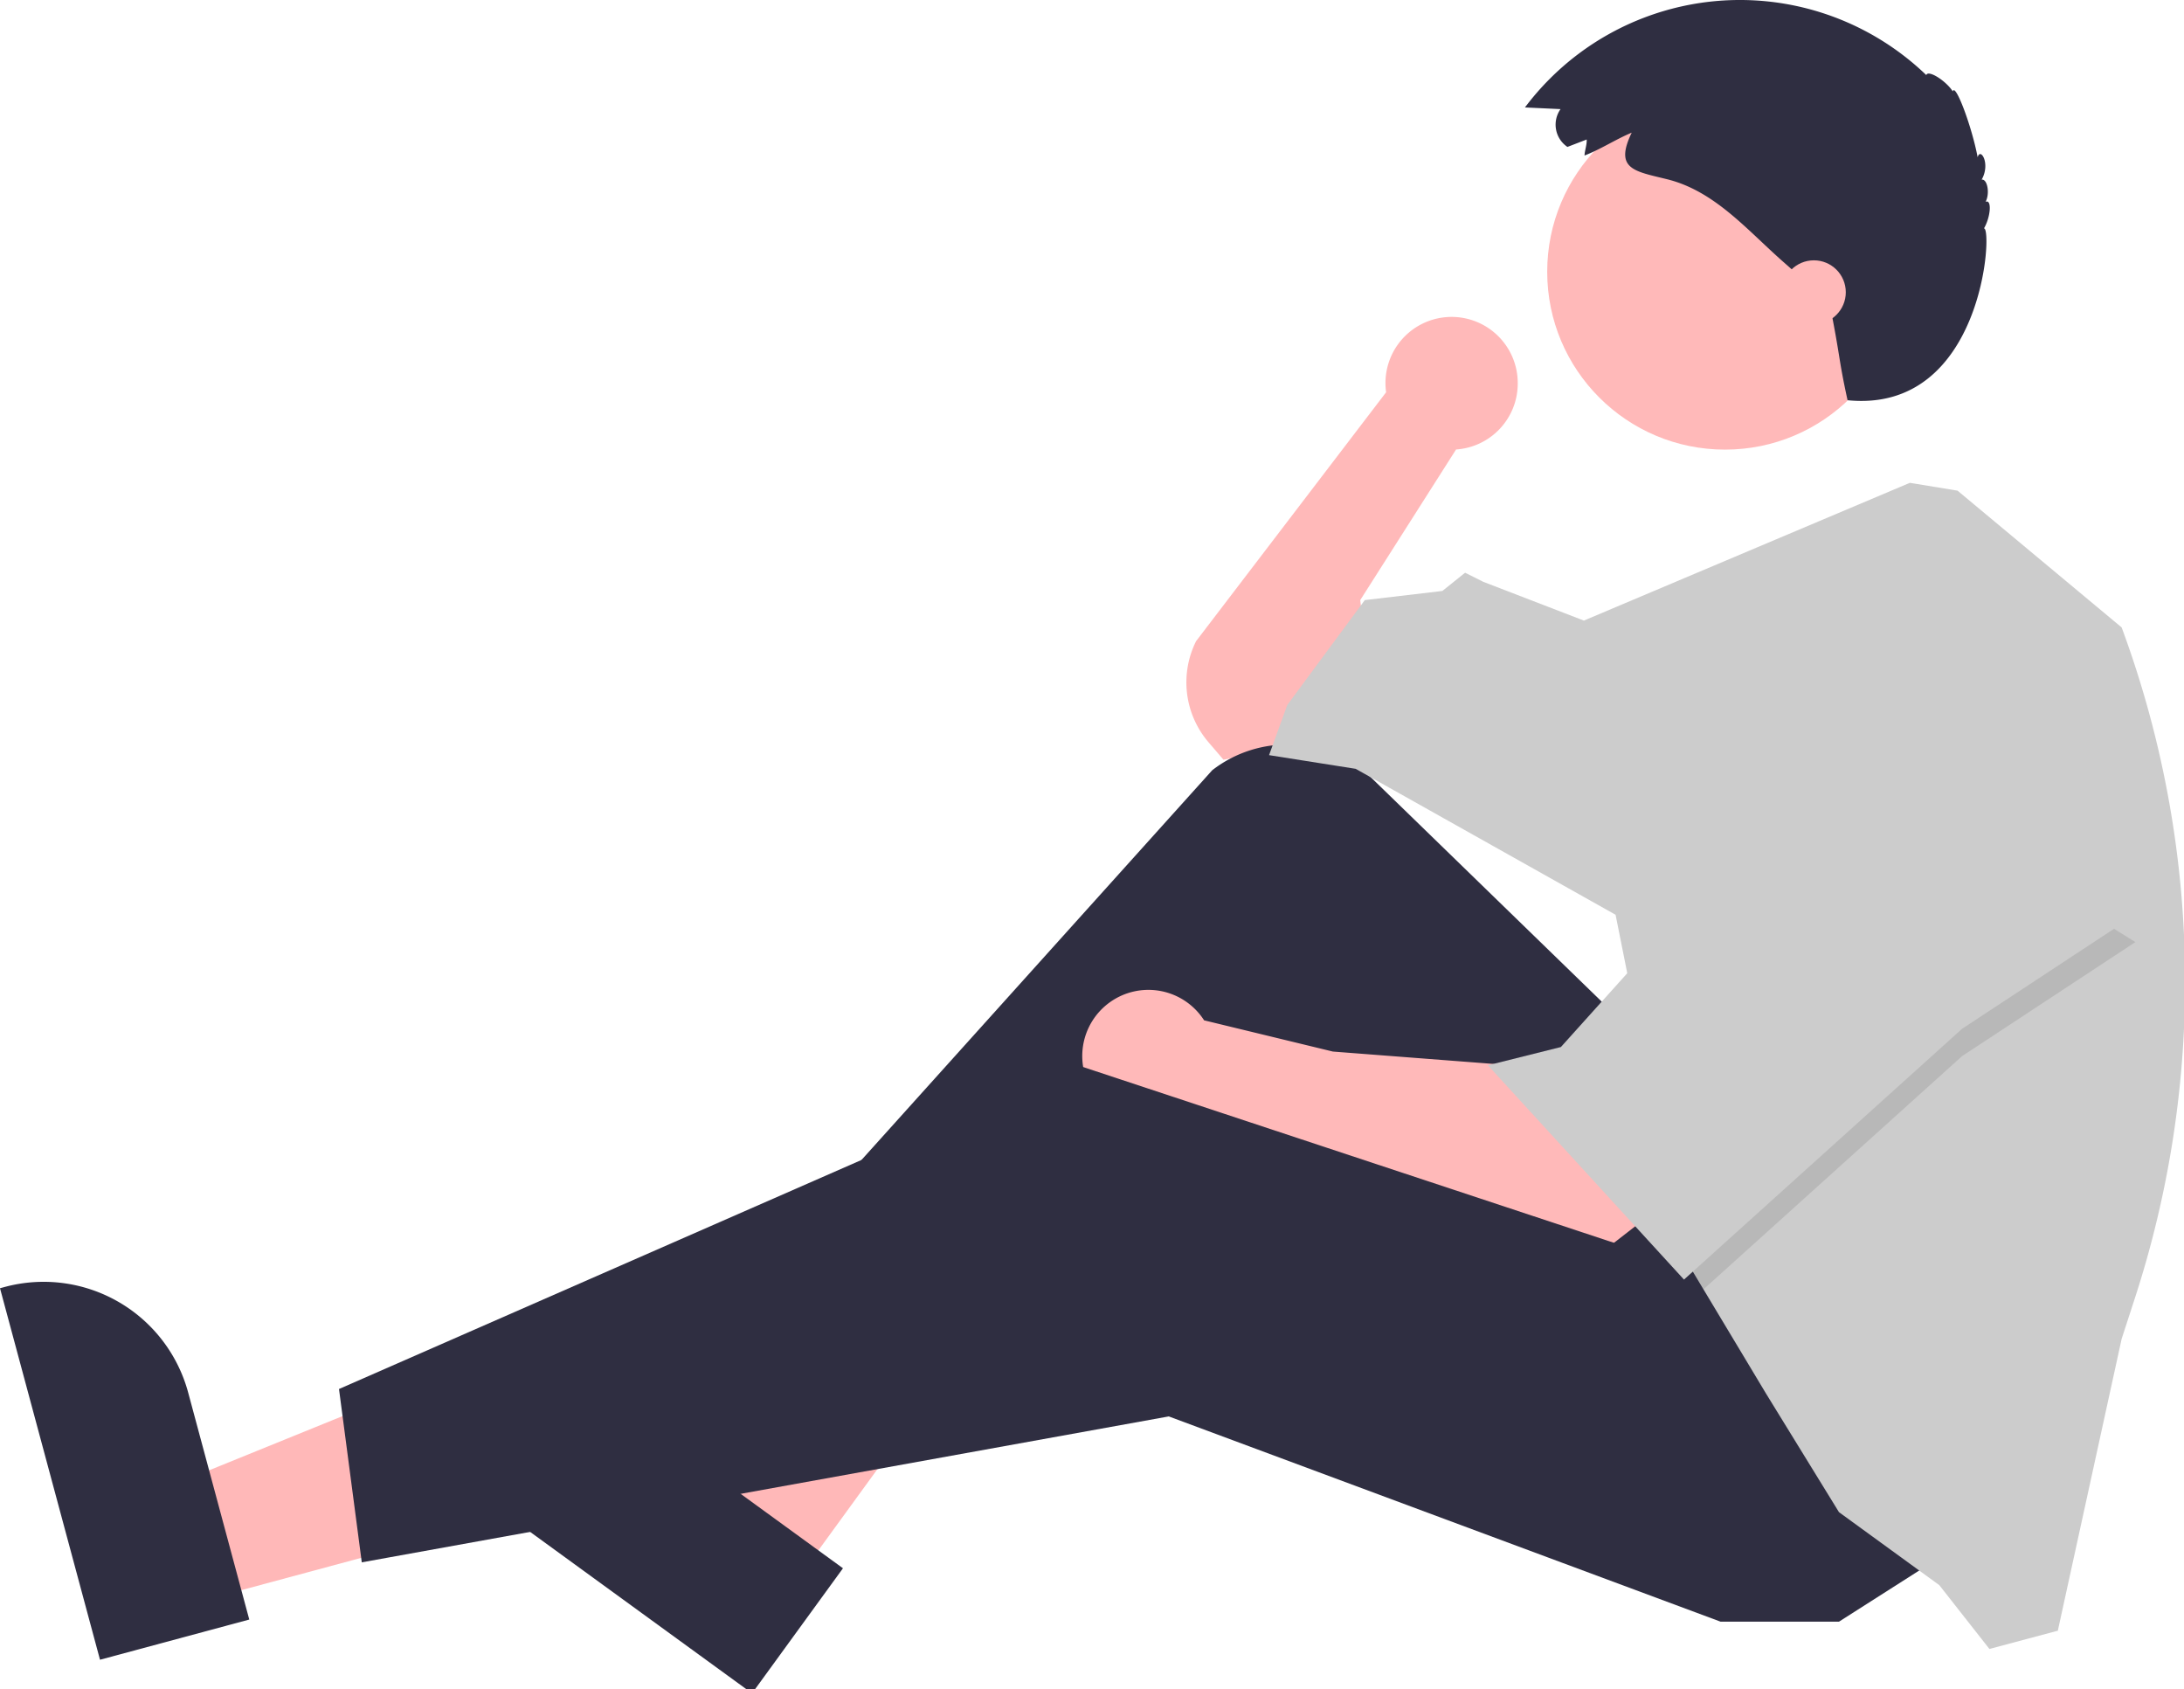 <?xml version="1.0" encoding="UTF-8" standalone="no" ?>
<svg xmlns="http://www.w3.org/2000/svg" xmlns:xlink="http://www.w3.org/1999/xlink" version="1.1" width="322" height="249" viewBox="0 0 322 249" xml:space="preserve">
<desc>Created with Fabric.js 3.6.6</desc>
<defs>
</defs>
<g transform="matrix(1 0 0 1 161 125)"  >
<g style=""   >
		<g transform="matrix(1 0 0 1 -111 -75)" id="backgroundrect"  >
<rect style="stroke: none; stroke-width: 1; stroke-dasharray: none; stroke-linecap: butt; stroke-dashoffset: 0; stroke-linejoin: miter; stroke-miterlimit: 4; fill: none; fill-rule: nonzero; opacity: 1;"  x="-50" y="-50" rx="0" ry="0" width="100" height="100" />
</g>
		<g transform="matrix(1 0 0 1 38.34 -45.65)" id="svg_1"  >
<path style="stroke: none; stroke-width: 1; stroke-dasharray: none; stroke-linecap: butt; stroke-dashoffset: 0; stroke-linejoin: miter; stroke-miterlimit: 4; fill: rgb(255,185,185); fill-rule: nonzero; opacity: 1;"  transform=" translate(-199.34, -79.35)" d="M 223.77 56.54 a 9.751 9.751 0 1 0 -19.407 1.282 l -28.014 36.686 a 13.583 13.583 0 0 0 1.836 14.914 l 2.198 2.564 l 10.083 -2.017 l 11.428 -10.083 L 200.548 88.458 l 14.117 -22.183 l -0.018 -0.016 A 9.743 9.743 0 0 0 223.77 56.54 z" stroke-linecap="round" />
</g>
		<g transform="matrix(1 0 0 1 -100.49 89.54)" id="svg_2"  >
<polygon style="stroke: none; stroke-width: 1; stroke-dasharray: none; stroke-linecap: butt; stroke-dashoffset: 0; stroke-linejoin: miter; stroke-miterlimit: 4; fill: rgb(255,184,184); fill-rule: nonzero; opacity: 1;"  points="-30.47,21.35 -35.04,4.37 28.29,-21.35 35.04,3.71 -30.47,21.35 " />
</g>
		<g transform="matrix(1 0 0 1 -142.62 91.8)" id="svg_3"  >
<path style="stroke: none; stroke-width: 1; stroke-dasharray: none; stroke-linecap: butt; stroke-dashoffset: 0; stroke-linejoin: miter; stroke-miterlimit: 4; fill: rgb(47,46,65); fill-rule: nonzero; opacity: 1;"  transform=" translate(-18.38, -216.8)" d="M 14.744 244.657 L -5.684341801377507e-14 189.895 l 0.693 -0.187 a 22.075 22.075 0 0 1 27.054 15.575 l 0 0.001 L 36.752 238.732 z" stroke-linecap="round" />
</g>
		<g transform="matrix(1 0 0 1 -30.88 73.11)" id="svg_4"  >
<polygon style="stroke: none; stroke-width: 1; stroke-dasharray: none; stroke-linecap: butt; stroke-dashoffset: 0; stroke-linejoin: miter; stroke-miterlimit: 4; fill: rgb(255,184,184); fill-rule: nonzero; opacity: 1;"  points="-12.84,35.07 -27.06,24.72 6.07,-35.07 27.06,-19.8 -12.84,35.07 " />
</g>
		<g transform="matrix(1 0 0 1 -66.35 103.09)" id="svg_5"  >
<path style="stroke: none; stroke-width: 1; stroke-dasharray: none; stroke-linecap: butt; stroke-dashoffset: 0; stroke-linejoin: miter; stroke-miterlimit: 4; fill: rgb(47,46,65); fill-rule: nonzero; opacity: 1;"  transform=" translate(-94.65, -228.09)" d="M 110.879 249.607 L 65.013 216.251 l 0.422 -0.58 a 22.075 22.075 0 0 1 30.835 -4.87 l 0.001 0.001 L 124.284 231.174 z" stroke-linecap="round" />
</g>
		<g transform="matrix(1 0 0 1 28.12 35.61)" id="svg_6"  >
<path style="stroke: none; stroke-width: 1; stroke-dasharray: none; stroke-linecap: butt; stroke-dashoffset: 0; stroke-linejoin: miter; stroke-miterlimit: 4; fill: rgb(47,46,65); fill-rule: nonzero; opacity: 1;"  transform=" translate(-189.12, -160.61)" d="M 238.192 149.63 l -35.795 -34.773 a 18.076 18.076 0 0 0 -23.668 -1.322 L 111.143 188.619 l 6.05 9.411 L 181.726 154.335 l 43.694 57.139 l 41.678 -20.838 z" stroke-linecap="round" />
</g>
		<g transform="matrix(1 0 0 1 39.9 40.25)" id="svg_7"  >
<path style="stroke: none; stroke-width: 1; stroke-dasharray: none; stroke-linecap: butt; stroke-dashoffset: 0; stroke-linejoin: miter; stroke-miterlimit: 4; fill: rgb(255,185,185); fill-rule: nonzero; opacity: 1;"  transform=" translate(-200.9, -165.25)" d="M 222.731 157.024 l -26.217 -2.017 l -18.986 -4.603 a 9.753 9.753 0 1 0 -1.85 12.656 l -0.003 0.014 l 11.428 4.706 l 49.072 16.806 l 6.05 -4.706 z" stroke-linecap="round" />
</g>
		<g transform="matrix(1 0 0 1 6.95 73.03)" id="svg_8"  >
<polygon style="stroke: none; stroke-width: 1; stroke-dasharray: none; stroke-linecap: butt; stroke-dashoffset: 0; stroke-linejoin: miter; stroke-miterlimit: 4; fill: rgb(47,46,65); fill-rule: nonzero; opacity: 1;"  points="117.97,31.59 103.19,41.01 85.71,41.01 4.37,10.76 -114.61,32.27 -117.97,6.72 -9.07,-41.01 86.38,-9.41 117.97,31.59 " />
</g>
		<g transform="matrix(1 0 0 1 93.33 -84.94)" id="svg_9"  >
<circle style="stroke: none; stroke-width: 1; stroke-dasharray: none; stroke-linecap: butt; stroke-dashoffset: 0; stroke-linejoin: miter; stroke-miterlimit: 4; fill: rgb(255,185,185); fill-rule: nonzero; opacity: 1;"  cx="0" cy="0" r="26.217" />
</g>
		<g transform="matrix(1 0 0 1 93.63 32.12)" id="svg_10"  >
<path style="stroke: none; stroke-width: 1; stroke-dasharray: none; stroke-linecap: butt; stroke-dashoffset: 0; stroke-linejoin: miter; stroke-miterlimit: 4; fill: rgb(204,204,204); fill-rule: nonzero; opacity: 1;"  transform=" translate(-254.63, -157.12)" d="M 322.159 144.729 a 150.631 150.631 0 0 1 -7.388 46.592 l -1.963 6.037 l -9.411 43.022 l -10.083 2.689 l -7.394 -9.411 l -14.789 -10.755 L 260.376 205.424 L 251.153 190.057 l -2.877 -4.8 l -10.083 -50.416 l -38.317 -21.511 l -12.772 -2.017 l 2.689 -7.394 l 11.428 -15.461 L 212.648 87.113 l 3.361 -2.689 l 2.689 1.344 l 14.823 5.71 l 48.057 -20.304 l 7.031 1.15 L 312.809 92.491 A 150.499 150.499 0 0 1 322.159 144.729 z" stroke-linecap="round" />
</g>
		<g transform="matrix(1 0 0 1 116.52 23.33)" id="svg_11"  >
<polygon style="stroke: none; stroke-width: 1; stroke-dasharray: none; stroke-linecap: butt; stroke-dashoffset: 0; stroke-linejoin: miter; stroke-miterlimit: 4; fill: rgb(0,0,0); fill-rule: nonzero; opacity: 0.1;"  points="37.31,-9.46 11.76,7.35 -26.36,41.72 -29.24,36.92 -37.31,-3.41 -35.29,-3.41 -14.45,-41.72 37.31,-9.46 " />
</g>
		<g transform="matrix(1 0 0 1 106.1 20.6)" id="svg_12"  >
<polygon style="stroke: none; stroke-width: 1; stroke-dasharray: none; stroke-linecap: butt; stroke-dashoffset: 0; stroke-linejoin: miter; stroke-miterlimit: 4; fill: rgb(204,204,204); fill-rule: nonzero; opacity: 1;"  points="-4.03,-43.02 -24.87,-4.71 -36.97,8.74 -47.73,11.43 -18.82,43.02 22.18,6.05 47.73,-10.76 -4.03,-43.02 " />
</g>
		<g transform="matrix(1 0 0 1 98.1 -95.45)" id="svg_13"  >
<path style="stroke: none; stroke-width: 1; stroke-dasharray: none; stroke-linecap: butt; stroke-dashoffset: 0; stroke-linejoin: miter; stroke-miterlimit: 4; fill: rgb(47,46,65); fill-rule: nonzero; opacity: 1;"  transform=" translate(-259.1, -29.55)" d="M 233.935 20.565 l -2.841 1.093 a 3.965 3.965 0 0 1 -1.06 -5.507 q 0.023 -0.034 0.047 -0.067 l -5.249 -0.246 a 39.637 39.637 0 0 1 59.173 -4.77 c 0.239 -0.823 2.844 0.778 3.908 2.402 c 0.357 -1.339 2.8 5.135 3.664 9.712 c 0.4 -1.524 1.938 0.936 0.591 3.297 c 0.854 -0.125 1.239 2.059 0.578 3.276 c 0.934 -0.439 0.777 2.169 -0.236 3.911 c 1.333 -0.118 -0.114 27.331 -20.114 25.331 c -1.392 -6.397 -1 -6 -2.64 -14.226 c -0.763 -0.81 -1.599 -1.548 -2.433 -2.284 l -4.513 -3.983 c -5.247 -4.632 -10.021 -10.348 -17.011 -12.08 c -4.804 -1.19 -7.841 -1.458 -5.223 -6.872 c -2.365 0.987 -4.574 2.455 -6.961 3.372 C 233.647 22.168 233.981 21.322 233.935 20.565 z" stroke-linecap="round" />
</g>
		<g transform="matrix(1 0 0 1 106.43 -81.92)" id="svg_14"  >
<circle style="stroke: none; stroke-width: 1; stroke-dasharray: none; stroke-linecap: butt; stroke-dashoffset: 0; stroke-linejoin: miter; stroke-miterlimit: 4; fill: rgb(255,185,185); fill-rule: nonzero; opacity: 1;"  cx="0" cy="0" r="4.706" />
</g>
</g>
</g>
</svg>